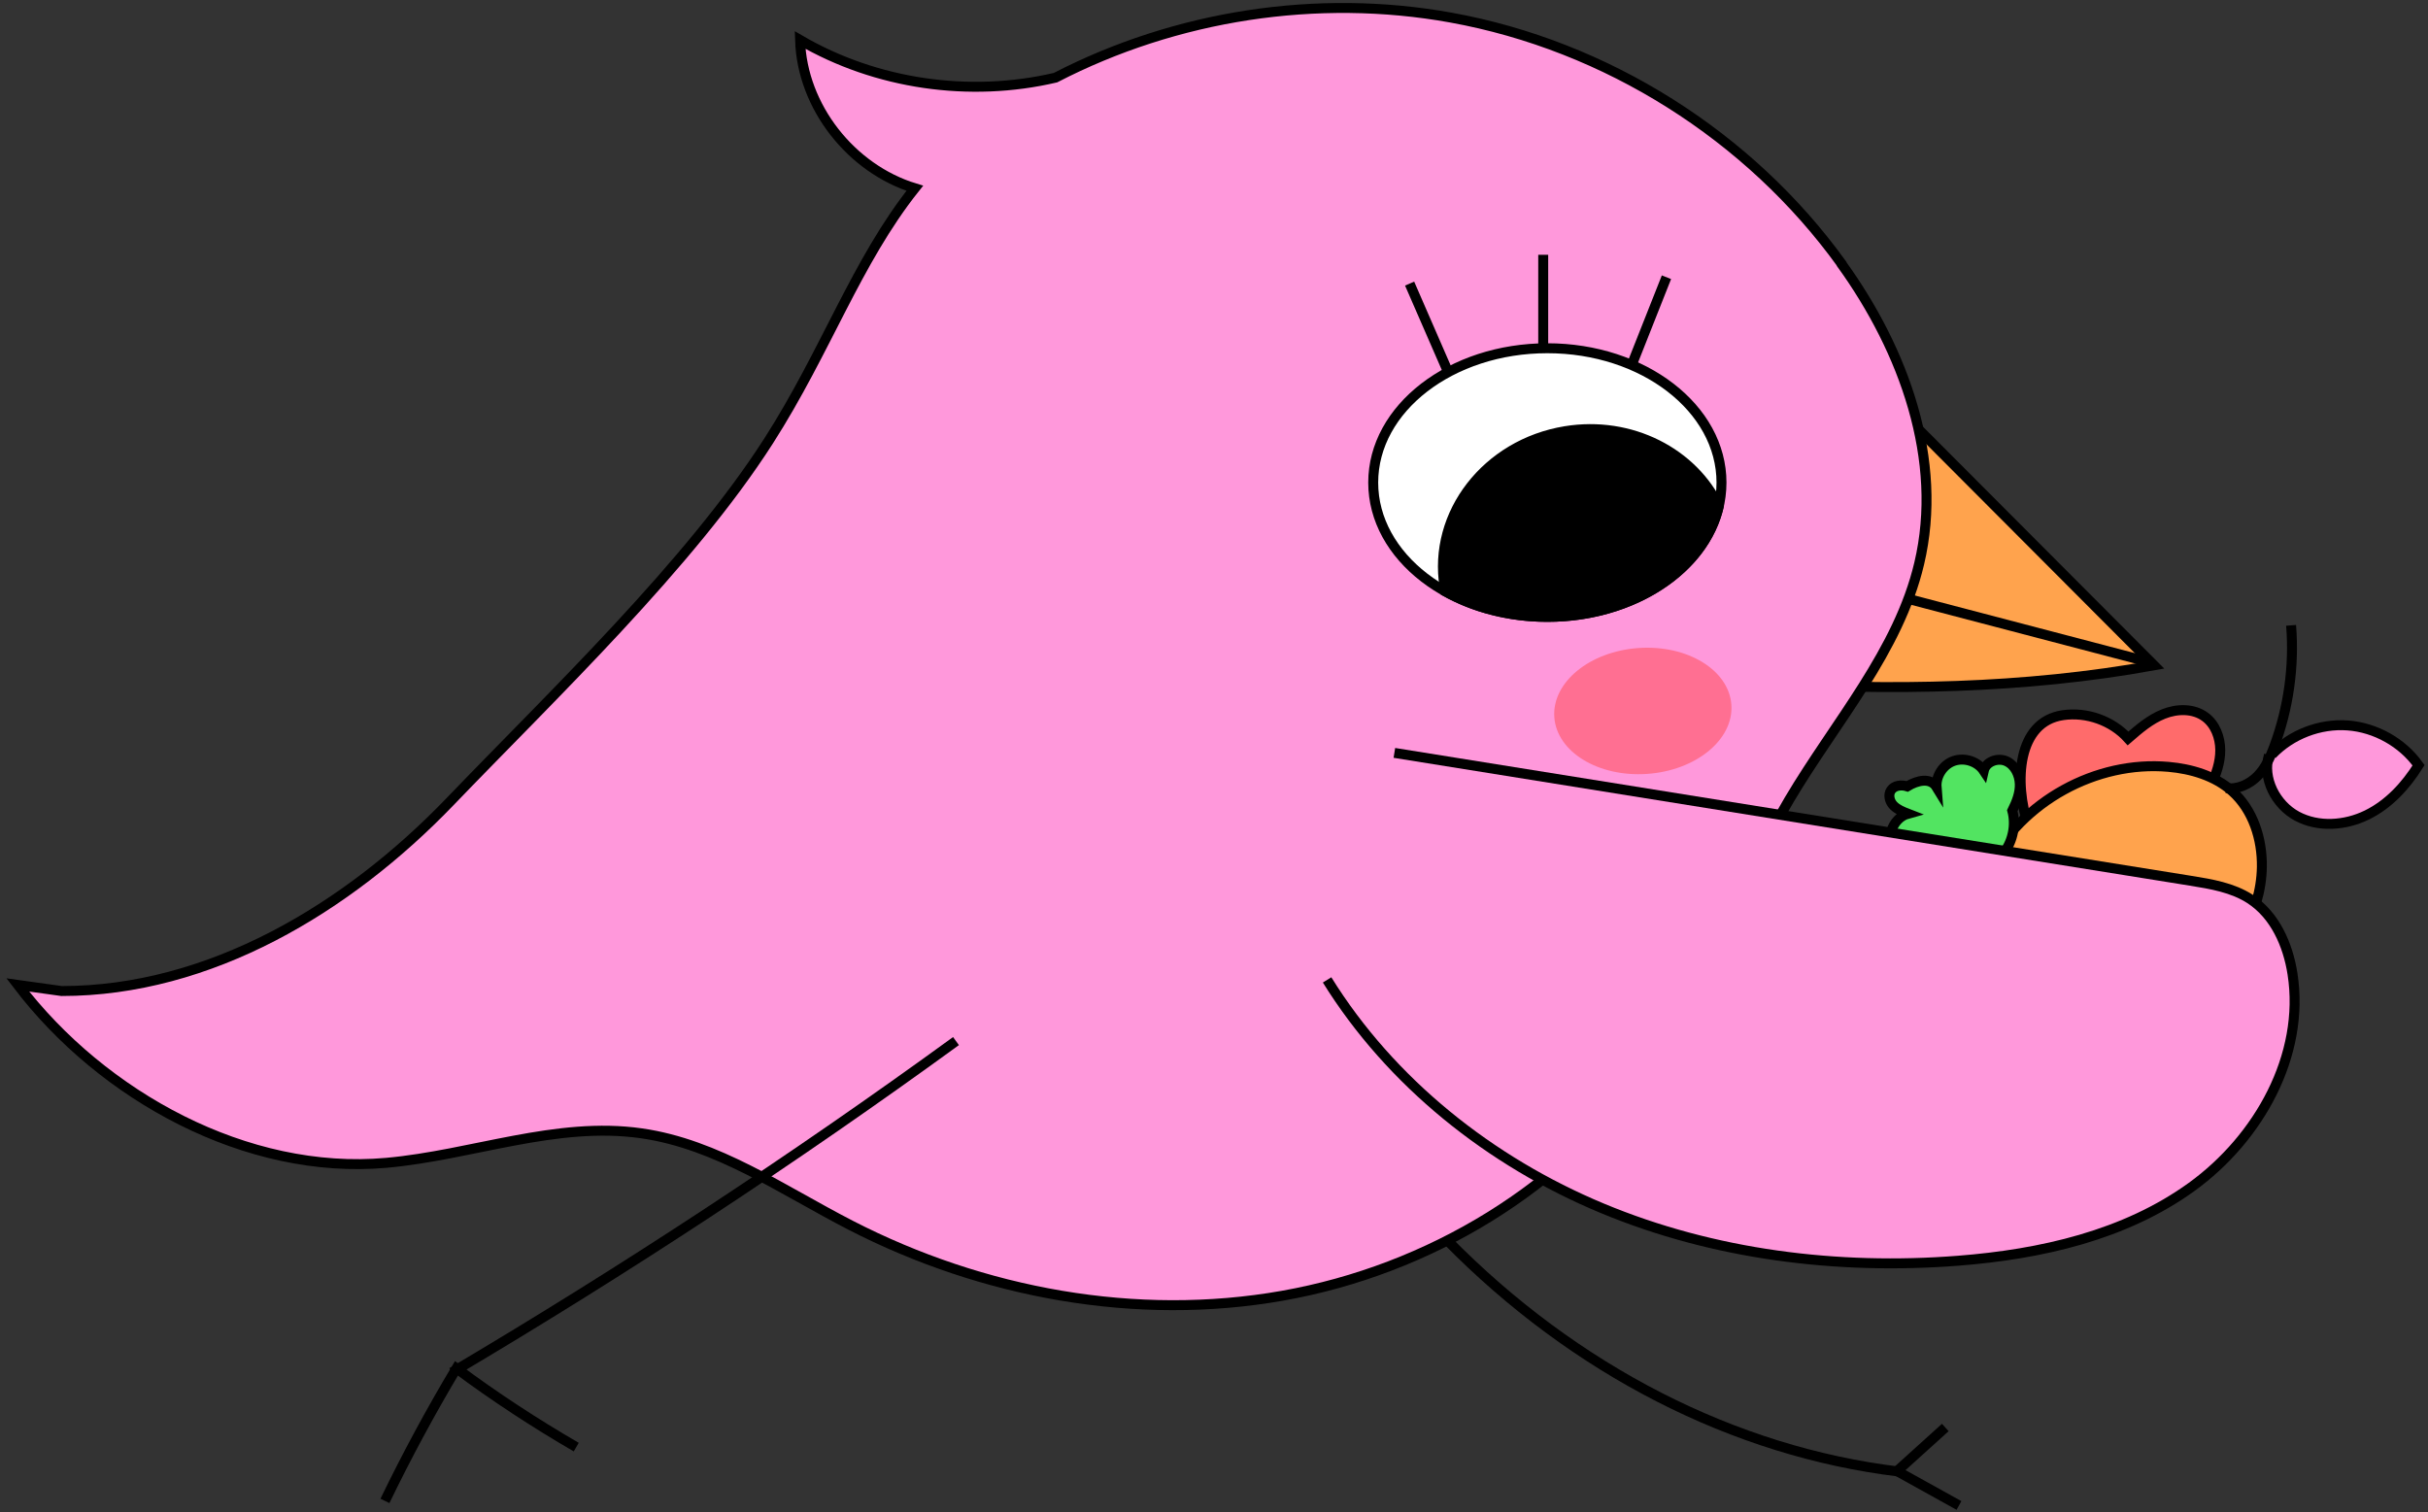 <svg width="244" height="152" viewBox="0 0 244 152" fill="none" xmlns="http://www.w3.org/2000/svg">
<rect x="0" y="0" width="244" height="152" fill="#333333" stroke="none"/>
<g clip-path="url(#clip0_133_2546)">
<path d="M203.837 83.019C202.371 78.609 202.71 72.549 207.309 71.878V71.878C209.709 71.528 212.248 72.433 213.859 74.216C214.957 73.265 216.07 72.298 217.429 71.757C218.789 71.217 220.417 71.182 221.593 72.043C222.619 72.787 223.11 74.1 223.123 75.363C223.136 76.626 222.704 77.853 222.156 78.991C220.217 83.042 216.714 86.333 212.527 88.008C210.92 88.657 209.077 89.053 207.484 88.359C205.452 87.471 204.535 85.125 203.837 83.019V83.019Z" fill="#FF6B6B" stroke="black" stroke-miterlimit="10"/>
<path d="M199.834 87.069C203.152 80.557 210.639 76.426 217.921 77.072C220.227 77.277 222.581 77.971 224.318 79.516C226.419 81.393 227.351 84.325 227.304 87.148C227.225 91.862 224.46 96.451 220.322 98.753C216.183 101.055 210.828 100.96 206.769 98.532C202.709 96.104 200.103 91.436 200.166 86.706" fill="#FFA34D"/>
<path d="M199.834 87.069C203.152 80.557 210.639 76.426 217.921 77.072C220.227 77.277 222.581 77.971 224.318 79.516C226.419 81.393 227.351 84.325 227.304 87.148C227.225 91.862 224.46 96.451 220.322 98.753C216.183 101.055 210.828 100.96 206.769 98.532C202.709 96.104 200.103 91.436 200.166 86.706" stroke="black" stroke-miterlimit="10"/>
<path d="M191.667 79.037C192.68 78.423 194.001 78.105 194.617 79.116C194.527 77.992 195.278 76.838 196.357 76.473C197.436 76.108 198.729 76.525 199.358 77.467C199.566 76.552 200.759 76.116 201.62 76.499C202.481 76.882 202.946 77.856 202.978 78.797C203.01 79.737 202.642 80.628 202.223 81.48C202.597 82.882 202.296 84.462 201.434 85.63C202.565 85.922 202.84 87.606 202.077 88.492C201.313 89.378 199.984 89.551 198.835 89.284C196.944 88.865 195.314 87.413 194.68 85.573C193.821 87.022 191.43 87.174 190.402 85.846C189.373 84.518 190.122 82.228 191.743 81.782C191.221 81.58 190.674 81.359 190.284 80.959C189.894 80.56 189.716 79.886 190.038 79.417C190.38 78.923 191.091 78.853 191.667 79.037Z" fill="#52E461" stroke="black" stroke-miterlimit="10"/>
<path d="M190.783 41.122C199.345 49.7 207.906 58.293 216.468 66.871C203.341 69.251 189.994 69.409 176.693 68.652C179.742 59.791 183.612 51.197 188.256 43.046L190.783 41.138V41.122Z" fill="#FFA34D" stroke="black" stroke-miterlimit="10"/>
<path d="M190.831 59.949L216.278 66.618" stroke="black" stroke-miterlimit="10"/>
<path d="M185.081 26.521C175.809 13.655 161.419 4.588 145.797 1.766C132.37 -0.662 118.185 1.545 106.07 7.805C97.445 9.823 88.062 8.483 80.401 4.021C80.607 10.722 85.535 16.966 91.932 18.921C86.056 26.3 83.039 35.256 77.258 44.291C69.249 56.795 55.507 69.866 45.208 80.588C34.909 91.295 21.072 99.604 6.192 99.604L1.785 98.989C10.315 110.184 24.8 118.131 38.826 116.87C47.435 116.097 55.902 112.675 64.463 113.905C72.093 114.993 78.648 119.629 85.488 123.145C98.756 129.973 114.205 132.827 128.895 130.225C143.585 127.623 157.375 119.361 165.826 107.078C171.528 98.784 174.687 89.008 179.821 80.352C184.449 72.547 190.783 65.451 192.868 56.637C195.333 46.246 191.336 35.225 185.081 26.553V26.521Z" fill="#FF98DB" stroke="black" stroke-miterlimit="10"/>
<path d="M155.5 62C165.165 62 173 55.956 173 48.5C173 41.044 165.165 35 155.5 35C145.835 35 138 41.044 138 48.5C138 55.956 145.835 62 155.5 62Z" fill="white" stroke="black" stroke-miterlimit="10"/>
<path fill-rule="evenodd" clip-rule="evenodd" d="M172.723 50.904C171.254 57.213 164.102 62 155.5 62C151.674 62 148.134 61.053 145.254 59.446C145.224 59.294 145.196 59.142 145.171 58.988C143.972 51.63 149.407 44.62 157.311 43.332C163.913 42.256 170.149 45.513 172.723 50.904Z" fill="black"/>
<path d="M172.723 50.904L173.21 51.017L173.25 50.846L173.175 50.688L172.723 50.904ZM145.254 59.446L144.764 59.544L144.809 59.77L145.011 59.882L145.254 59.446ZM145.171 58.988L145.665 58.908L145.665 58.908L145.171 58.988ZM157.311 43.332L157.231 42.839L157.231 42.839L157.311 43.332ZM155.5 62.5C164.25 62.5 171.671 57.625 173.21 51.017L172.236 50.79C170.836 56.8 163.953 61.5 155.5 61.5V62.5ZM145.011 59.882C147.968 61.533 151.592 62.5 155.5 62.5V61.5C151.755 61.5 148.3 60.573 145.498 59.009L145.011 59.882ZM144.678 59.069C144.704 59.228 144.732 59.387 144.764 59.544L145.744 59.347C145.715 59.202 145.689 59.056 145.665 58.908L144.678 59.069ZM157.231 42.839C149.088 44.166 143.429 51.405 144.678 59.069L145.665 58.908C144.515 51.854 149.726 45.075 157.392 43.826L157.231 42.839ZM173.175 50.688C170.498 45.083 164.037 41.73 157.231 42.839L157.392 43.826C163.789 42.783 169.8 45.942 172.272 51.119L173.175 50.688Z" fill="black"/>
<path d="M155.085 35.211V25.608" stroke="black" stroke-miterlimit="10"/>
<path d="M163.93 36.803L167.469 27.863" stroke="black" stroke-miterlimit="10"/>
<path d="M145.496 37.317L141.658 28.503" stroke="black" stroke-miterlimit="10"/>
<path d="M96.071 104.634C79.722 116.523 62.805 127.639 45.413 137.935" stroke="black" stroke-miterlimit="10"/>
<path d="M38.684 150.849C40.88 146.308 43.281 141.861 45.871 137.525C49.726 140.395 53.754 143.028 57.908 145.441" stroke="black" stroke-miterlimit="10"/>
<path d="M145.433 124.659C158.228 137.683 174.261 145.898 190.831 147.9" stroke="black" stroke-miterlimit="10"/>
<path d="M195.491 143.47L190.641 147.853C192.711 149.004 194.796 150.155 196.865 151.306" stroke="black" stroke-miterlimit="10"/>
<path d="M140.126 75.669C166.805 79.958 193.469 84.231 220.148 88.52C222.217 88.851 224.366 89.213 226.119 90.349C228.615 91.973 229.926 94.937 230.384 97.885C231.663 106.085 226.988 114.41 220.259 119.282C213.53 124.154 205.079 126.062 196.786 126.709C184.655 127.655 172.223 126.11 160.992 121.427C149.761 116.744 139.778 108.813 133.365 98.485" fill="#FF98DB"/>
<path d="M140.126 75.669C166.805 79.958 193.469 84.231 220.148 88.52C222.217 88.851 224.366 89.213 226.119 90.349C228.615 91.973 229.926 94.937 230.384 97.885C231.663 106.085 226.988 114.41 220.259 119.282C213.53 124.154 205.079 126.062 196.786 126.709C184.655 127.655 172.223 126.11 160.992 121.427C149.761 116.744 139.778 108.813 133.365 98.485" stroke="black" stroke-miterlimit="10"/>
<path d="M228.315 75.842C230.258 73.808 233.132 72.704 235.928 72.909C238.724 73.115 241.425 74.628 243.052 76.915C241.757 78.98 240.051 80.841 237.855 81.913C235.66 82.985 232.959 83.174 230.826 82.023C228.694 80.872 227.32 78.223 228.015 75.89" fill="#FF98DB"/>
<path d="M228.315 75.842C230.258 73.808 233.132 72.704 235.928 72.909C238.724 73.115 241.425 74.628 243.052 76.915C241.757 78.98 240.051 80.841 237.855 81.913C235.66 82.985 232.959 83.174 230.826 82.023C228.694 80.872 227.32 78.223 228.015 75.89" stroke="black" stroke-miterlimit="10"/>
<path d="M223.718 79.201C224.887 79.374 226.072 78.807 226.877 77.987C227.683 77.167 228.141 76.11 228.536 75.054C229.989 71.159 230.573 66.965 230.242 62.85" stroke="black" stroke-miterlimit="10"/>
<ellipse cx="8.915" cy="6.339" rx="8.915" ry="6.339" transform="matrix(0.998 -0.069 0.068 0.998 155.768 65.744)" fill="#FF6F92"/>
</g>
<defs>
<clipPath id="clip0_133_2546">
<rect width="244" height="152" fill="white"/>
</clipPath>
</defs>
</svg>
